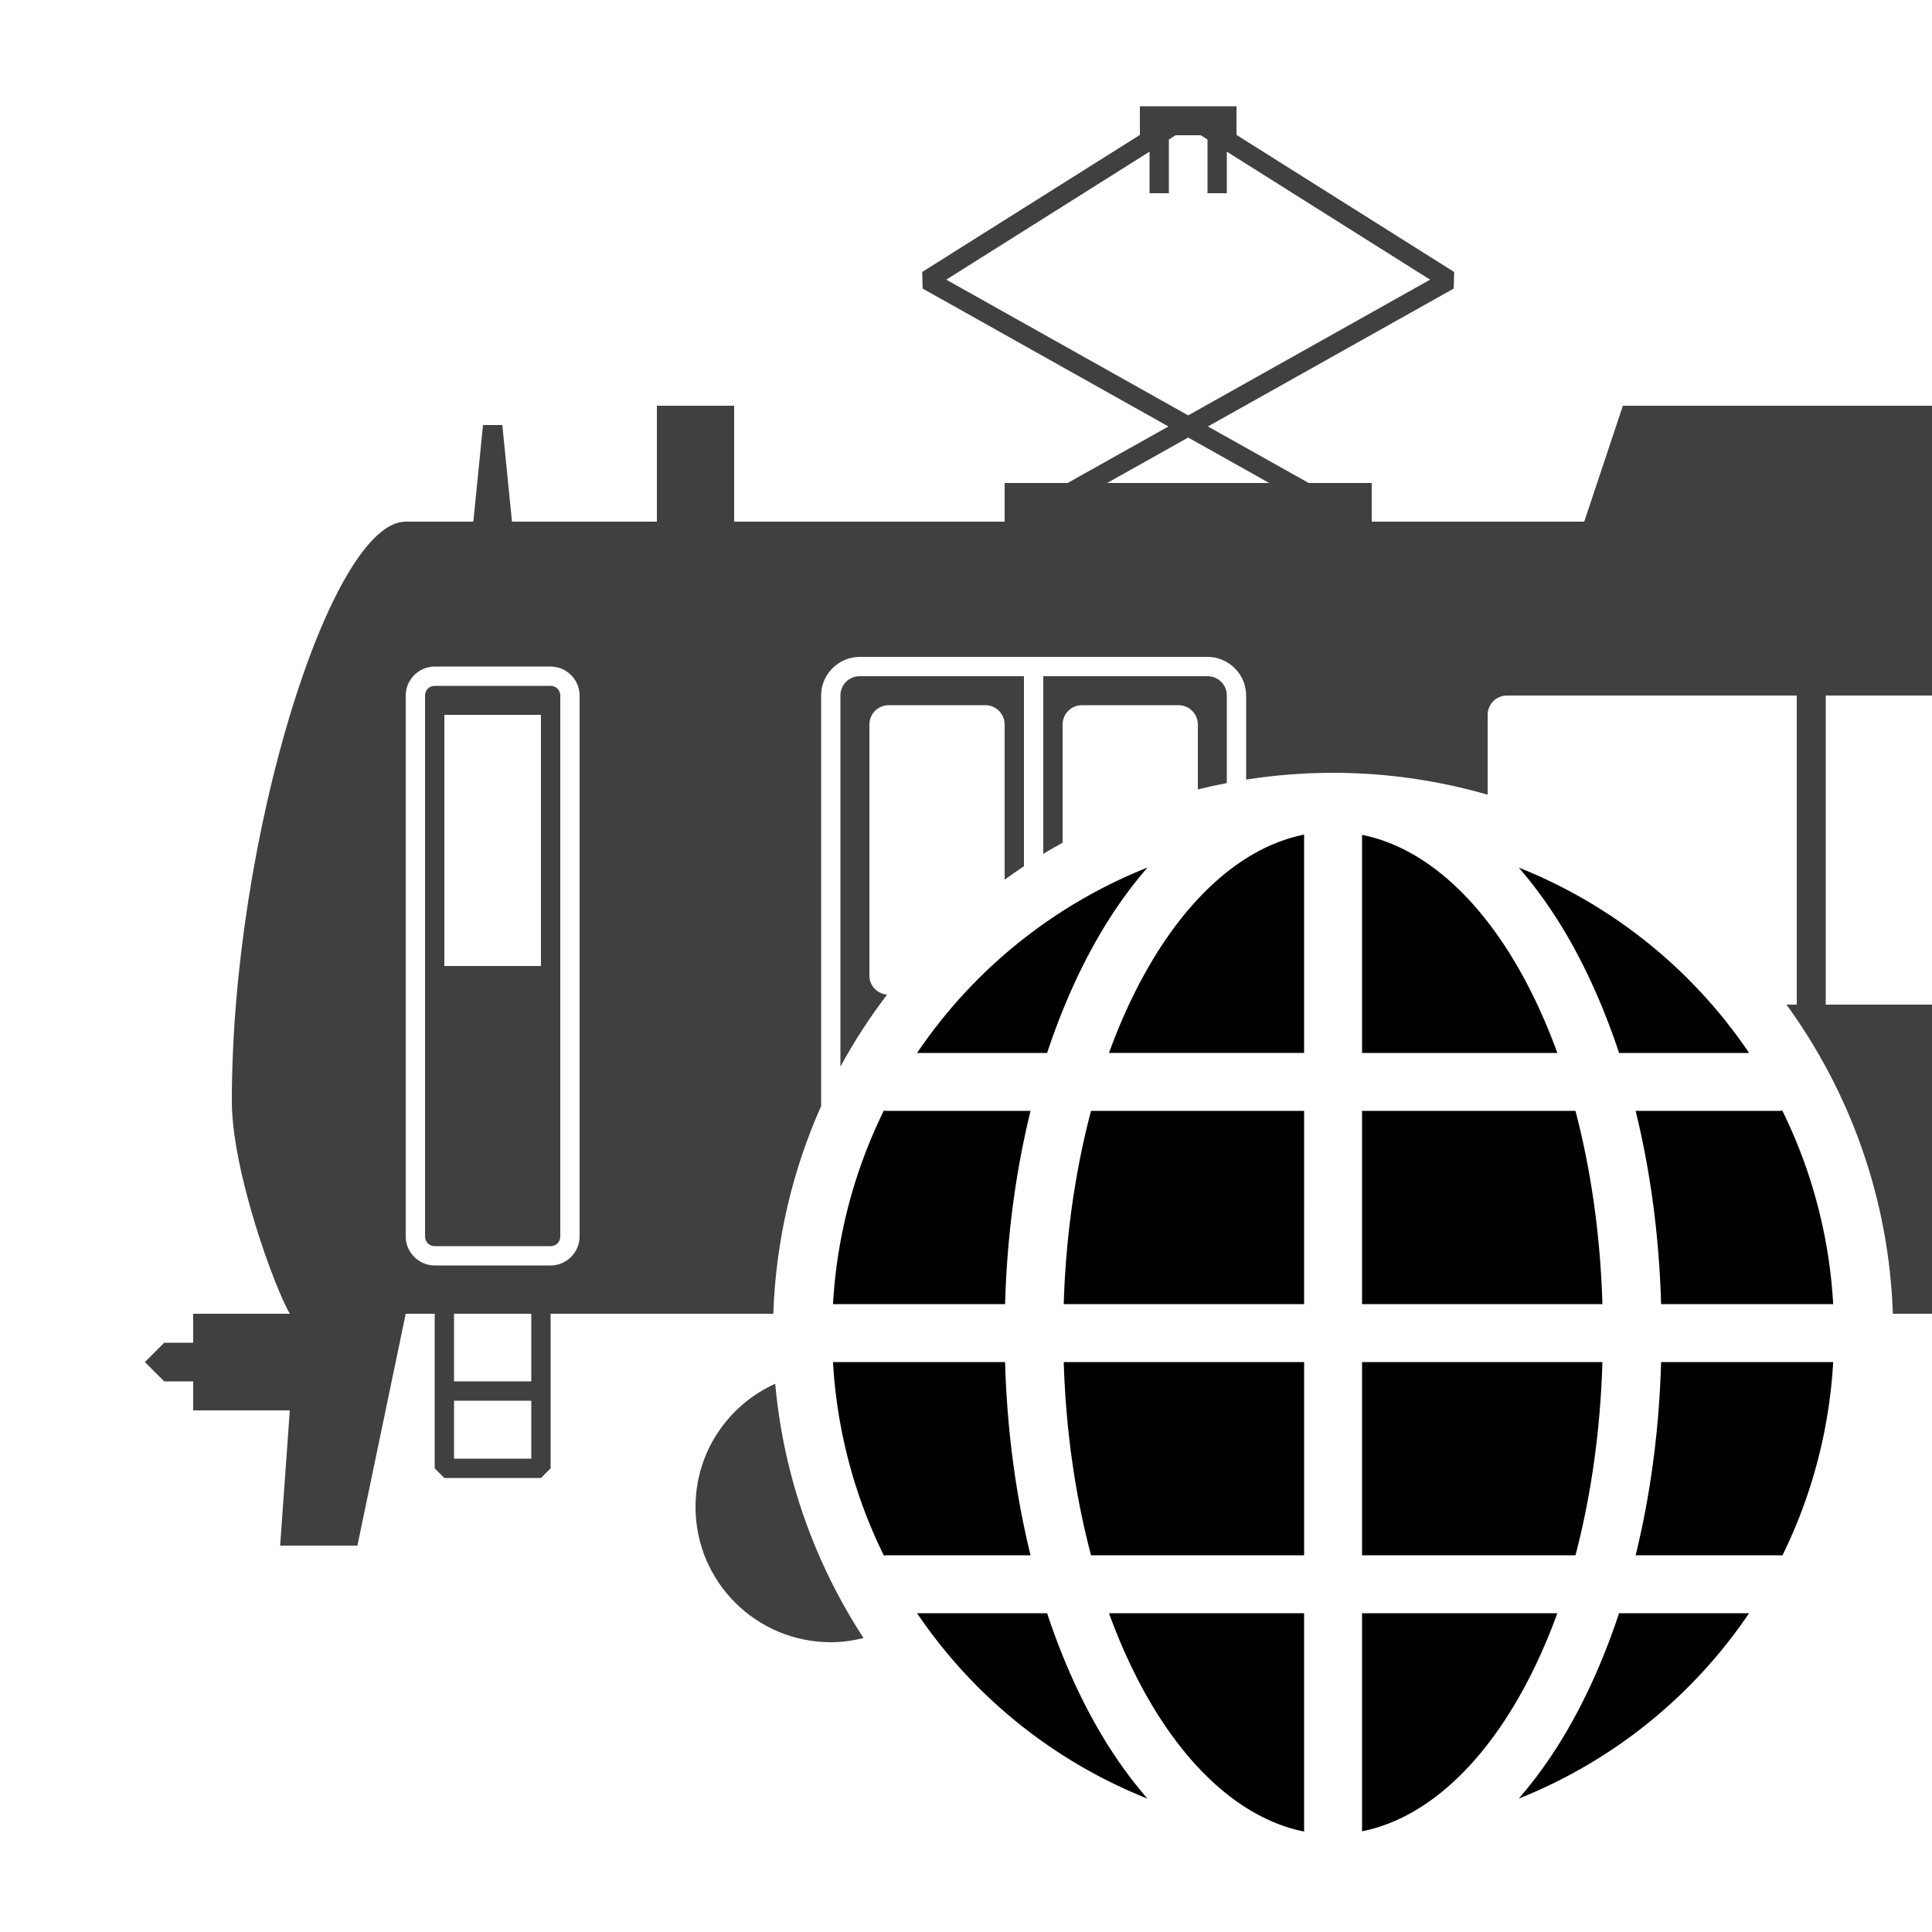 <?xml version="1.0" encoding="UTF-8" standalone="no"?>
<!-- Created with Inkscape (http://www.inkscape.org/) -->

<svg
   width="1000"
   height="1000"
   viewBox="0 0 264.583 264.583"
   version="1.1"
   id="svg5"
   inkscape:version="1.3 (0e150ed6c4, 2023-07-21)"
   sodipodi:docname="アイコン_背景透過.svg"
   xml:space="preserve"
   inkscape:export-filename="splash_screen_image.webp"
   inkscape:export-xdpi="86.400002"
   inkscape:export-ydpi="86.400002"
   xmlns:inkscape="http://www.inkscape.org/namespaces/inkscape"
   xmlns:sodipodi="http://sodipodi.sourceforge.net/DTD/sodipodi-0.dtd"
   xmlns="http://www.w3.org/2000/svg"
   xmlns:svg="http://www.w3.org/2000/svg"
   xmlns:rdf="http://www.w3.org/1999/02/22-rdf-syntax-ns#"
   xmlns:cc="http://creativecommons.org/ns#"><sodipodi:namedview
     id="namedview7"
     pagecolor="#ffffff"
     bordercolor="#666666"
     borderopacity="1.0"
     inkscape:pageshadow="2"
     inkscape:pageopacity="0.0"
     inkscape:pagecheckerboard="false"
     inkscape:document-units="px"
     showgrid="false"
     units="px"
     inkscape:zoom="0.59326259"
     inkscape:cx="539.39015"
     inkscape:cy="478.70876"
     inkscape:window-width="1920"
     inkscape:window-height="1008"
     inkscape:window-x="0"
     inkscape:window-y="0"
     inkscape:window-maximized="1"
     inkscape:current-layer="layer4"
     inkscape:showpageshadow="2"
     inkscape:deskcolor="#d1d1d1" /><defs
     id="defs2" /><g
     inkscape:groupmode="layer"
     id="layer3"
     inkscape:label="レイヤー 3"
     style="display:inline"
     transform="translate(0,5.292)"><path
       id="path4420"
       style="fill:#404040;fill-opacity:1;stroke:none;stroke-width:3.969;paint-order:stroke fill markers"
       d="m 156.104,9.26 v 3.969 h 1.323 v 7.938 h 2.646 v -7.938 h 5.292 v 7.938 h 2.646 v -7.938 h 1.323 V 9.26 Z M 89.958,50.271 v 15.875 H 70.115 L 68.792,52.917 H 66.146 L 64.823,66.146 H 55.562 c -10.218,0 -23.812,43.189 -23.812,79.375 0,9.486 5.768,25.346 7.938,29.104 H 26.458 v 3.969 h -3.969 l -2.646,2.646 2.646,2.646 h 3.969 v 3.969 H 39.688 L 38.365,206.375 h 10.583 l 6.615,-31.75 h 50.339 c 0.345,-10.091 2.649,-19.691 6.546,-28.44 V 89.959 c 0,-2.907 2.386,-5.293 5.293,-5.293 h 47.625 c 2.907,0 5.291,2.386 5.291,5.293 v 11.513 c 3.882,-0.608 7.857,-0.93 11.906,-0.93 7.341,0 14.437,1.06 21.167,2.998 V 92.604 c 0,-1.461 1.185,-2.646 2.646,-2.646 h 39.688 v 42.333 h -1.41 c 8.708,11.983 14.032,26.562 14.571,42.333 h 38.432 V 50.271 H 222.25 l -5.292,15.875 h -29.104 v -5.292 h -50.271 v 5.292 h -37.042 v -15.875 z M 59.531,85.99 h 15.875 c 2.176,0 3.969,1.793 3.969,3.969 v 74.082 c 0,2.176 -1.793,3.969 -3.969,3.969 h -15.875 c -2.176,0 -3.969,-1.793 -3.969,-3.969 V 89.959 c 0,-2.176 1.793,-3.969 3.969,-3.969 z m 58.209,1.322 c -1.477,0 -2.646,1.169 -2.646,2.646 v 50.819 c 1.878,-3.455 4.022,-6.744 6.389,-9.854 -1.35,-0.12 -2.42,-1.219 -2.42,-2.6 V 93.927 c 0,-1.461 1.185,-2.646 2.646,-2.646 h 13.229 c 1.461,2e-6 2.646,1.185 2.646,2.646 v 21.253 c 0.87,-0.632 1.749,-1.251 2.645,-1.846 V 87.313 Z m 25.135,0 v 24.327 c 0.869,-0.528 1.755,-1.03 2.646,-1.524 V 93.927 c 0,-1.461 1.185,-2.646 2.646,-2.646 h 13.229 c 1.461,-4e-6 2.646,1.185 2.646,2.646 v 8.892 c 1.31,-0.326 2.633,-0.615 3.968,-0.873 V 89.959 c 0,-1.477 -1.168,-2.646 -2.645,-2.646 z M 59.531,88.635 c -0.746,0 -1.322,0.578 -1.322,1.324 v 74.082 c 0,0.746 0.576,1.324 1.322,1.324 h 15.875 c 0.746,0 1.322,-0.578 1.322,-1.324 V 89.959 c 0,-0.746 -0.576,-1.324 -1.322,-1.324 z m 190.5,1.323 h 39.688 c 1.461,0 2.646,1.185 2.646,2.646 v 37.042 c 0,1.461 -1.185,2.646 -2.646,2.646 h -39.688 z M 60.854,92.604 H 74.083 V 127 H 60.854 Z m 45.309,91.606 c -6.43,2.904 -10.913,9.359 -10.913,16.873 -3e-6,10.229 8.292,18.521 18.521,18.521 1.551,0 3.049,-0.211 4.489,-0.571 -6.652,-10.202 -10.945,-22.066 -12.096,-34.824 z"
       sodipodi:nodetypes="cccccccccccccccccccssccccccccccccccsssscscsscccccccccccccccsssssssssssccssssscccscccssssccsscssssssssscssssccccccccsscc" /><g
       id="g35198"
       style="stroke:#404040;stroke-opacity:1"><path
         style="fill:none;fill-opacity:0.997;stroke:#404040;stroke-width:2.646;stroke-linecap:square;stroke-linejoin:bevel;stroke-dasharray:none;stroke-opacity:1;paint-order:stroke fill markers"
         d="m 60.854,174.625 v 21.167 H 74.083 V 174.625"
         id="path18325"
         sodipodi:nodetypes="cccc" /><path
         style="fill:#44ccee;fill-opacity:1;stroke:#404040;stroke-width:2.646;stroke-dasharray:none;stroke-opacity:1;paint-order:stroke fill markers"
         d="M 60.854,185.208 H 74.083"
         id="path18390"
         sodipodi:nodetypes="cc" /><path
         style="fill:none;fill-opacity:1;stroke:#404040;stroke-width:2.646;stroke-linecap:square;stroke-linejoin:bevel;stroke-dasharray:none;stroke-opacity:1;paint-order:stroke fill markers"
         d="M 181.24,63.5 127,33.073 162.719,10.583 198.438,33.073 144.198,63.5"
         id="path20682"
         sodipodi:nodetypes="ccccc" /></g></g><g
     inkscape:groupmode="layer"
     id="layer4"
     inkscape:label="レイヤー 4"
     style="display:inline"><path
       id="path14"
       style="color:#000000;fill:#000000;stroke:none;stroke-linecap:round;stroke-linejoin:round;-inkscape-stroke:none;paint-order:stroke fill markers;fill-opacity:1"
       d="m 178.594,114.298 a 37.042,68.792 0 0 0 -26.72,29.899 h 26.72 z m 7.938,0.038 v 29.862 h 26.743 a 37.042,68.792 0 0 0 -26.743,-29.862 z m -29.388,4.474 a 68.792,68.792 0 0 0 -31.55,25.388 h 17.807 c 1.67,-5.045 3.672,-9.753 5.982,-14.041 2.242,-4.163 4.845,-7.999 7.762,-11.347 z m 50.839,0 c 2.917,3.348 5.52,7.183 7.762,11.347 2.309,4.288 4.312,8.996 5.982,14.041 h 17.807 a 68.792,68.792 0 0 0 -31.55,-25.388 z m -86.931,33.265 a 68.792,68.792 0 0 0 -6.975,26.519 h 23.566 c 0.265,-9.352 1.47,-18.255 3.488,-26.459 h -19.855 a 3.969,3.969 0 0 1 -0.224,-0.06 z m 123.023,0 a 3.969,3.969 0 0 1 -0.224,0.06 h -19.855 c 2.017,8.204 3.223,17.107 3.488,26.459 h 23.566 a 68.792,68.792 0 0 0 -6.975,-26.519 z m -94.661,0.06 a 37.042,68.792 0 0 0 -3.739,26.459 h 32.92 V 152.135 Z m 37.119,0 v 26.459 h 32.912 a 37.042,68.792 0 0 0 -3.688,-26.459 z m -72.455,34.396 a 68.792,68.792 0 0 0 6.975,26.519 3.969,3.969 0 0 1 0.224,-0.06 h 19.855 c -2.017,-8.204 -3.223,-17.107 -3.488,-26.459 z m 31.598,0 a 37.042,68.792 0 0 0 3.739,26.459 h 29.181 v -26.459 z m 40.857,0 v 26.459 h 29.224 a 37.042,68.792 0 0 0 3.688,-26.459 z m 40.952,0 c -0.265,9.352 -1.47,18.255 -3.488,26.459 h 19.855 a 3.969,3.969 0 0 1 0.245,0.024 68.792,68.792 0 0 0 6.954,-26.483 z M 125.593,220.928 a 68.792,68.792 0 0 0 31.55,25.388 c -2.917,-3.348 -5.52,-7.183 -7.762,-11.347 -2.309,-4.288 -4.312,-8.996 -5.982,-14.041 z m 26.281,0 a 37.042,68.792 0 0 0 26.72,29.899 V 220.928 Z m 34.657,0 v 29.862 a 37.042,68.792 0 0 0 26.743,-29.862 z m 35.194,0 c -1.67,5.045 -3.672,9.753 -5.982,14.041 -2.242,4.163 -4.845,7.999 -7.762,11.347 a 68.792,68.792 0 0 0 31.55,-25.388 z" /></g></svg>
